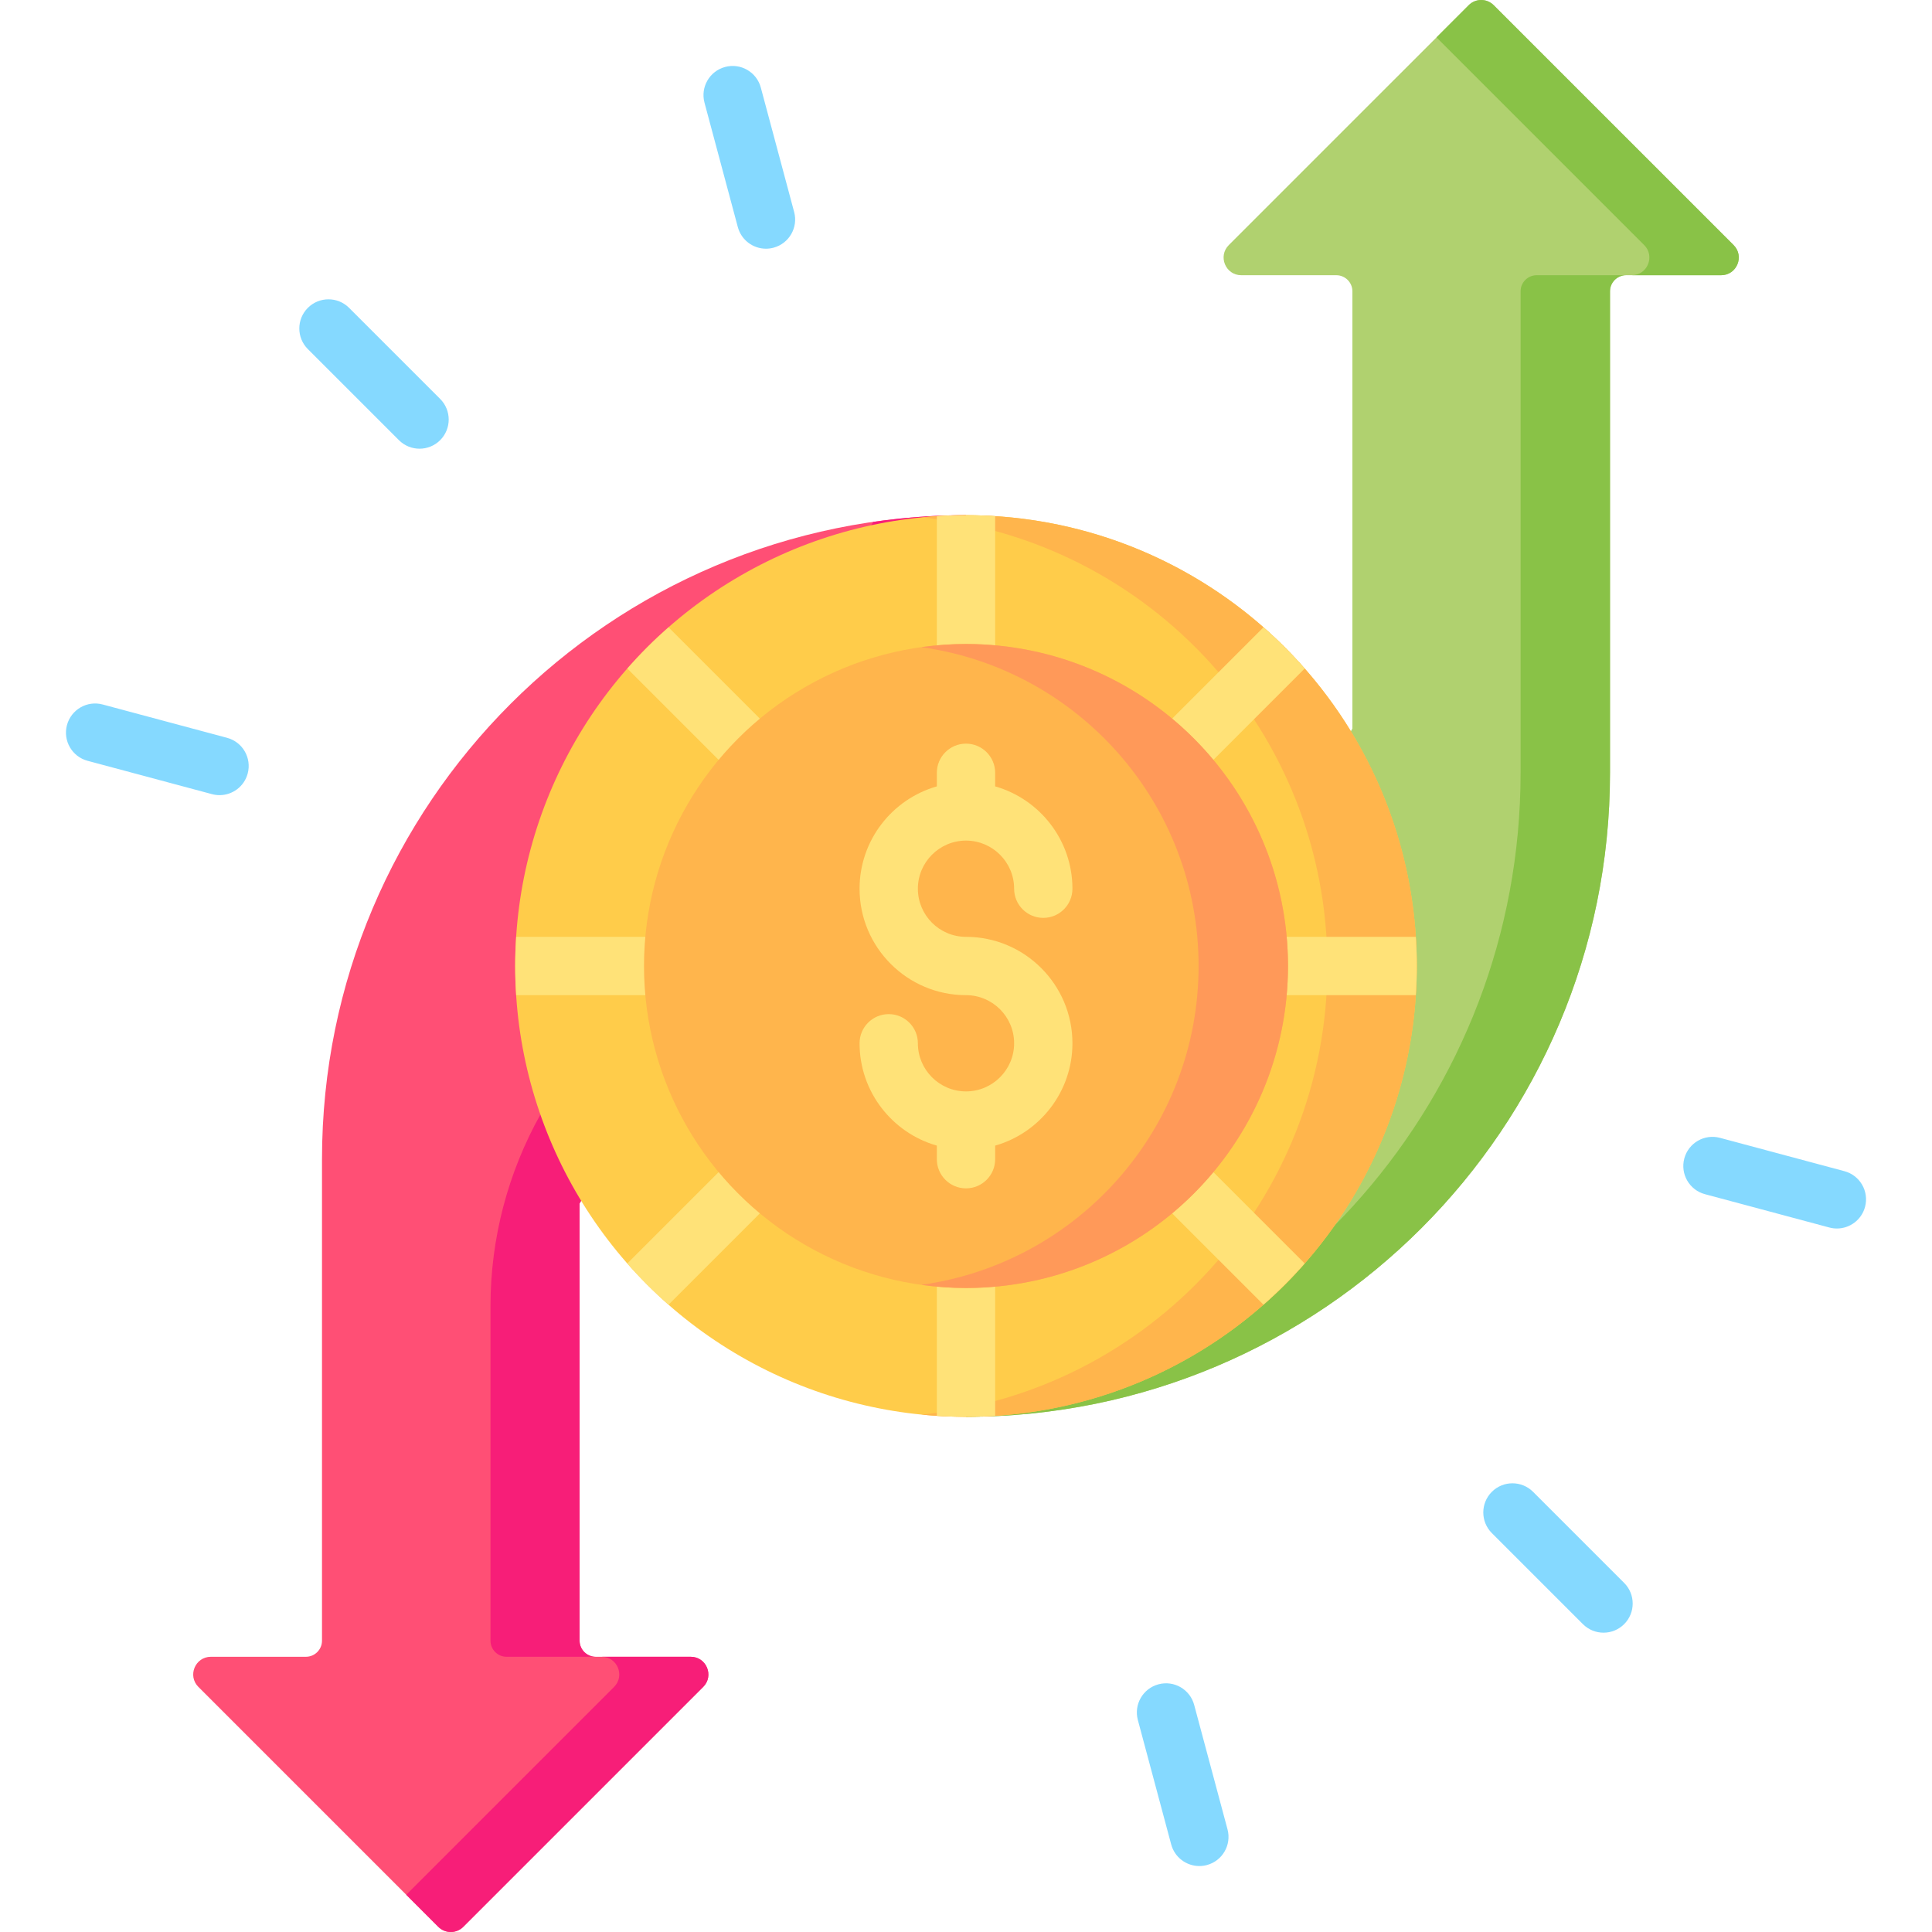 <svg id="Capa_1" enable-background="new 0 0 512 512" height="512" viewBox="0 0 512 512" width="512" xmlns="http://www.w3.org/2000/svg"><g><path d="m256 136.533c-94.257 0-170.667 76.41-170.667 170.667v127.596c0 2.357-1.91 4.267-4.267 4.267h-25.177c-4.169 0-6.257 5.041-3.309 7.989l63.578 63.577c1.827 1.828 4.79 1.828 6.618 0l63.578-63.577c2.948-2.948.86-7.989-3.309-7.989h-25.178c-2.356 0-4.267-1.91-4.267-4.267v-115.863z" fill="#ff4f75"/><path d="m256 375.467c94.257 0 170.667-76.41 170.667-170.667v-127.596c0-2.356 1.91-4.267 4.267-4.267h25.178c4.169 0 6.257-5.041 3.309-7.989l-63.579-63.577c-1.828-1.828-4.79-1.828-6.618 0l-63.578 63.577c-2.948 2.948-.86 7.989 3.309 7.989h25.178c2.356 0 4.267 1.91 4.267 4.267v115.863z" fill="#b0d16f"/><g><g><g><path d="m111.184 118.911c-1.977 0-3.955-.755-5.464-2.263l-24.136-24.136c-3.017-3.018-3.017-7.91 0-10.928 3.018-3.016 7.91-3.016 10.928 0l24.136 24.136c3.017 3.018 3.017 7.91 0 10.928-1.509 1.508-3.487 2.263-5.464 2.263z" fill="#85d9ff"/></g><g><path d="m58.183 210.722c-.662 0-1.335-.085-2.005-.266l-32.97-8.834c-4.122-1.104-6.567-5.341-5.463-9.463s5.339-6.57 9.463-5.463l32.97 8.834c4.122 1.104 6.567 5.341 5.463 9.463-.925 3.453-4.046 5.729-7.458 5.729z" fill="#85d9ff"/></g><g><path d="m317.835 494.52c-3.411 0-6.533-2.276-7.458-5.728l-8.834-32.97c-1.105-4.122 1.341-8.359 5.463-9.463 4.123-1.11 8.359 1.341 9.463 5.463l8.834 32.97c1.105 4.122-1.341 8.359-5.463 9.463-.67.18-1.343.265-2.005.265z" fill="#85d9ff"/></g><g><path d="m424.952 432.678c-1.977 0-3.955-.755-5.464-2.263l-24.136-24.136c-3.017-3.018-3.017-7.909 0-10.928 3.018-3.016 7.909-3.016 10.928 0l24.136 24.136c3.017 3.018 3.017 7.91 0 10.928-1.51 1.509-3.488 2.263-5.464 2.263z" fill="#85d9ff"/></g><g><path d="m486.797 325.568c-.662 0-1.335-.086-2.005-.266l-32.97-8.834c-4.122-1.104-6.567-5.341-5.463-9.463 1.105-4.122 5.341-6.57 9.463-5.463l32.97 8.834c4.122 1.104 6.567 5.341 5.463 9.463-.925 3.453-4.047 5.729-7.458 5.729z" fill="#85d9ff"/></g><g><path d="m202.989 65.907c-3.411 0-6.533-2.277-7.458-5.728l-8.834-32.97c-1.105-4.122 1.341-8.359 5.463-9.463 4.124-1.108 8.359 1.341 9.463 5.463l8.834 32.97c1.105 4.122-1.341 8.359-5.463 9.463-.67.179-1.343.265-2.005.265z" fill="#85d9ff"/></g></g></g><g><g><g><path d="m459.42 64.948-63.578-63.577c-1.828-1.827-4.791-1.827-6.618 0l-8.538 8.538 55.039 55.039c2.948 2.948.86 7.989-3.309 7.989h23.694c4.17 0 6.258-5.041 3.31-7.989z" fill="#89c247"/></g><g><path d="m402.972 77.204v127.596c0 85.868-63.418 156.914-145.97 168.882l-1.002 1.785c94.257 0 170.667-76.41 170.667-170.667v-127.596c0-2.357 1.91-4.267 4.267-4.267h-23.694c-2.357 0-4.268 1.91-4.268 4.267z" fill="#89c247"/></g></g></g><g><g><g><path d="m256 136.533c-8.359 0-16.575.613-24.612 1.774l-88.096 156.92c-8.726 15.543-13.309 33.068-13.309 50.892v88.677c0 2.357 1.91 4.267 4.267 4.267h23.617c-2.356 0-4.267-1.91-4.267-4.267v-115.863z" fill="#f71e78"/></g><g><path d="m183.044 439.063h-23.617c4.169 0 6.257 5.041 3.309 7.989l-55.078 55.078 8.499 8.499c1.828 1.828 4.791 1.828 6.618 0l63.578-63.577c2.948-2.948.86-7.989-3.309-7.989z" fill="#f71e78"/></g></g></g><g><circle cx="256" cy="256" fill="#ffcc4a" r="119.467"/><path d="m256 136.533c-3.998 0-7.95.201-11.847.584 60.418 5.948 107.62 56.901 107.62 118.883s-47.202 112.934-107.62 118.883c3.897.384 7.849.584 11.847.584 65.98 0 119.467-53.487 119.467-119.467s-53.487-119.467-119.467-119.467z" fill="#ffb54c"/><g fill="#ffe278"><path d="m256 136.533c-2.596 0-5.171.092-7.726.256v33.878c0 4.267 3.459 7.726 7.726 7.726s7.726-3.459 7.726-7.726v-33.878c-2.555-.163-5.13-.256-7.726-.256z"/><path d="m166.242 177.168 23.955 23.955c1.509 1.508 3.486 2.263 5.463 2.263s3.955-.755 5.463-2.263c3.018-3.017 3.018-7.91 0-10.927l-23.955-23.955c-3.872 3.405-7.522 7.055-10.926 10.927z"/><path d="m170.667 248.274h-33.878c-.163 2.555-.255 5.13-.255 7.726s.092 5.171.255 7.727h33.878c4.267 0 7.726-3.459 7.726-7.726s-3.459-7.727-7.726-7.727z"/><path d="m190.197 310.876-23.955 23.955c3.404 3.873 7.054 7.523 10.926 10.927l23.955-23.955c3.018-3.017 3.018-7.909 0-10.926-3.017-3.018-7.909-3.018-10.926-.001z"/><path d="m256 333.607c-4.267 0-7.726 3.459-7.726 7.726v33.878c2.555.163 5.13.256 7.726.256s5.171-.092 7.727-.256v-33.878c-.001-4.267-3.46-7.726-7.727-7.726z"/><path d="m345.758 334.832-23.955-23.955c-3.017-3.017-7.909-3.017-10.927 0s-3.018 7.909 0 10.926l23.955 23.955c3.873-3.404 7.523-7.054 10.927-10.926z"/><path d="m334.831 166.242-23.955 23.955c-3.018 3.017-3.018 7.91 0 10.927 1.509 1.508 3.486 2.263 5.463 2.263s3.955-.755 5.463-2.263l23.955-23.955c-3.403-3.873-7.053-7.523-10.926-10.927z"/><path d="m375.211 248.274h-33.878c-4.267 0-7.726 3.459-7.726 7.726s3.459 7.726 7.726 7.726h33.878c.163-2.555.255-5.13.255-7.727.001-2.595-.092-5.17-.255-7.725z"/></g><circle cx="256" cy="256" fill="#ffb54c" r="85.333"/><path d="m256 248.274c-7.033 0-12.754-5.721-12.754-12.754 0-7.032 5.721-12.753 12.754-12.753 7.032 0 12.754 5.721 12.754 12.753 0 4.267 3.459 7.726 7.726 7.726s7.726-3.459 7.726-7.726c0-12.874-8.673-23.753-20.48-27.122v-3.598c0-4.267-3.459-7.726-7.726-7.726s-7.726 3.459-7.726 7.726v3.598c-11.807 3.369-20.48 14.248-20.48 27.122 0 15.553 12.653 28.207 28.207 28.207 7.032 0 12.754 5.721 12.754 12.753s-5.721 12.754-12.754 12.754-12.754-5.721-12.754-12.754c0-4.267-3.459-7.726-7.726-7.726s-7.726 3.459-7.726 7.726c0 12.874 8.673 23.753 20.48 27.122v3.598c0 4.267 3.459 7.726 7.726 7.726s7.726-3.459 7.726-7.726v-3.598c11.807-3.369 20.48-14.248 20.48-27.122-.001-15.553-12.654-28.206-28.207-28.206z" fill="#ffe278"/><path d="m256 170.667c-4.022 0-7.973.299-11.847.837 41.518 5.77 73.486 41.39 73.486 84.496s-31.968 78.726-73.486 84.496c3.874.538 7.825.837 11.847.837 47.128 0 85.333-38.205 85.333-85.333s-38.205-85.333-85.333-85.333z" fill="#ff9959"/></g></g></svg>